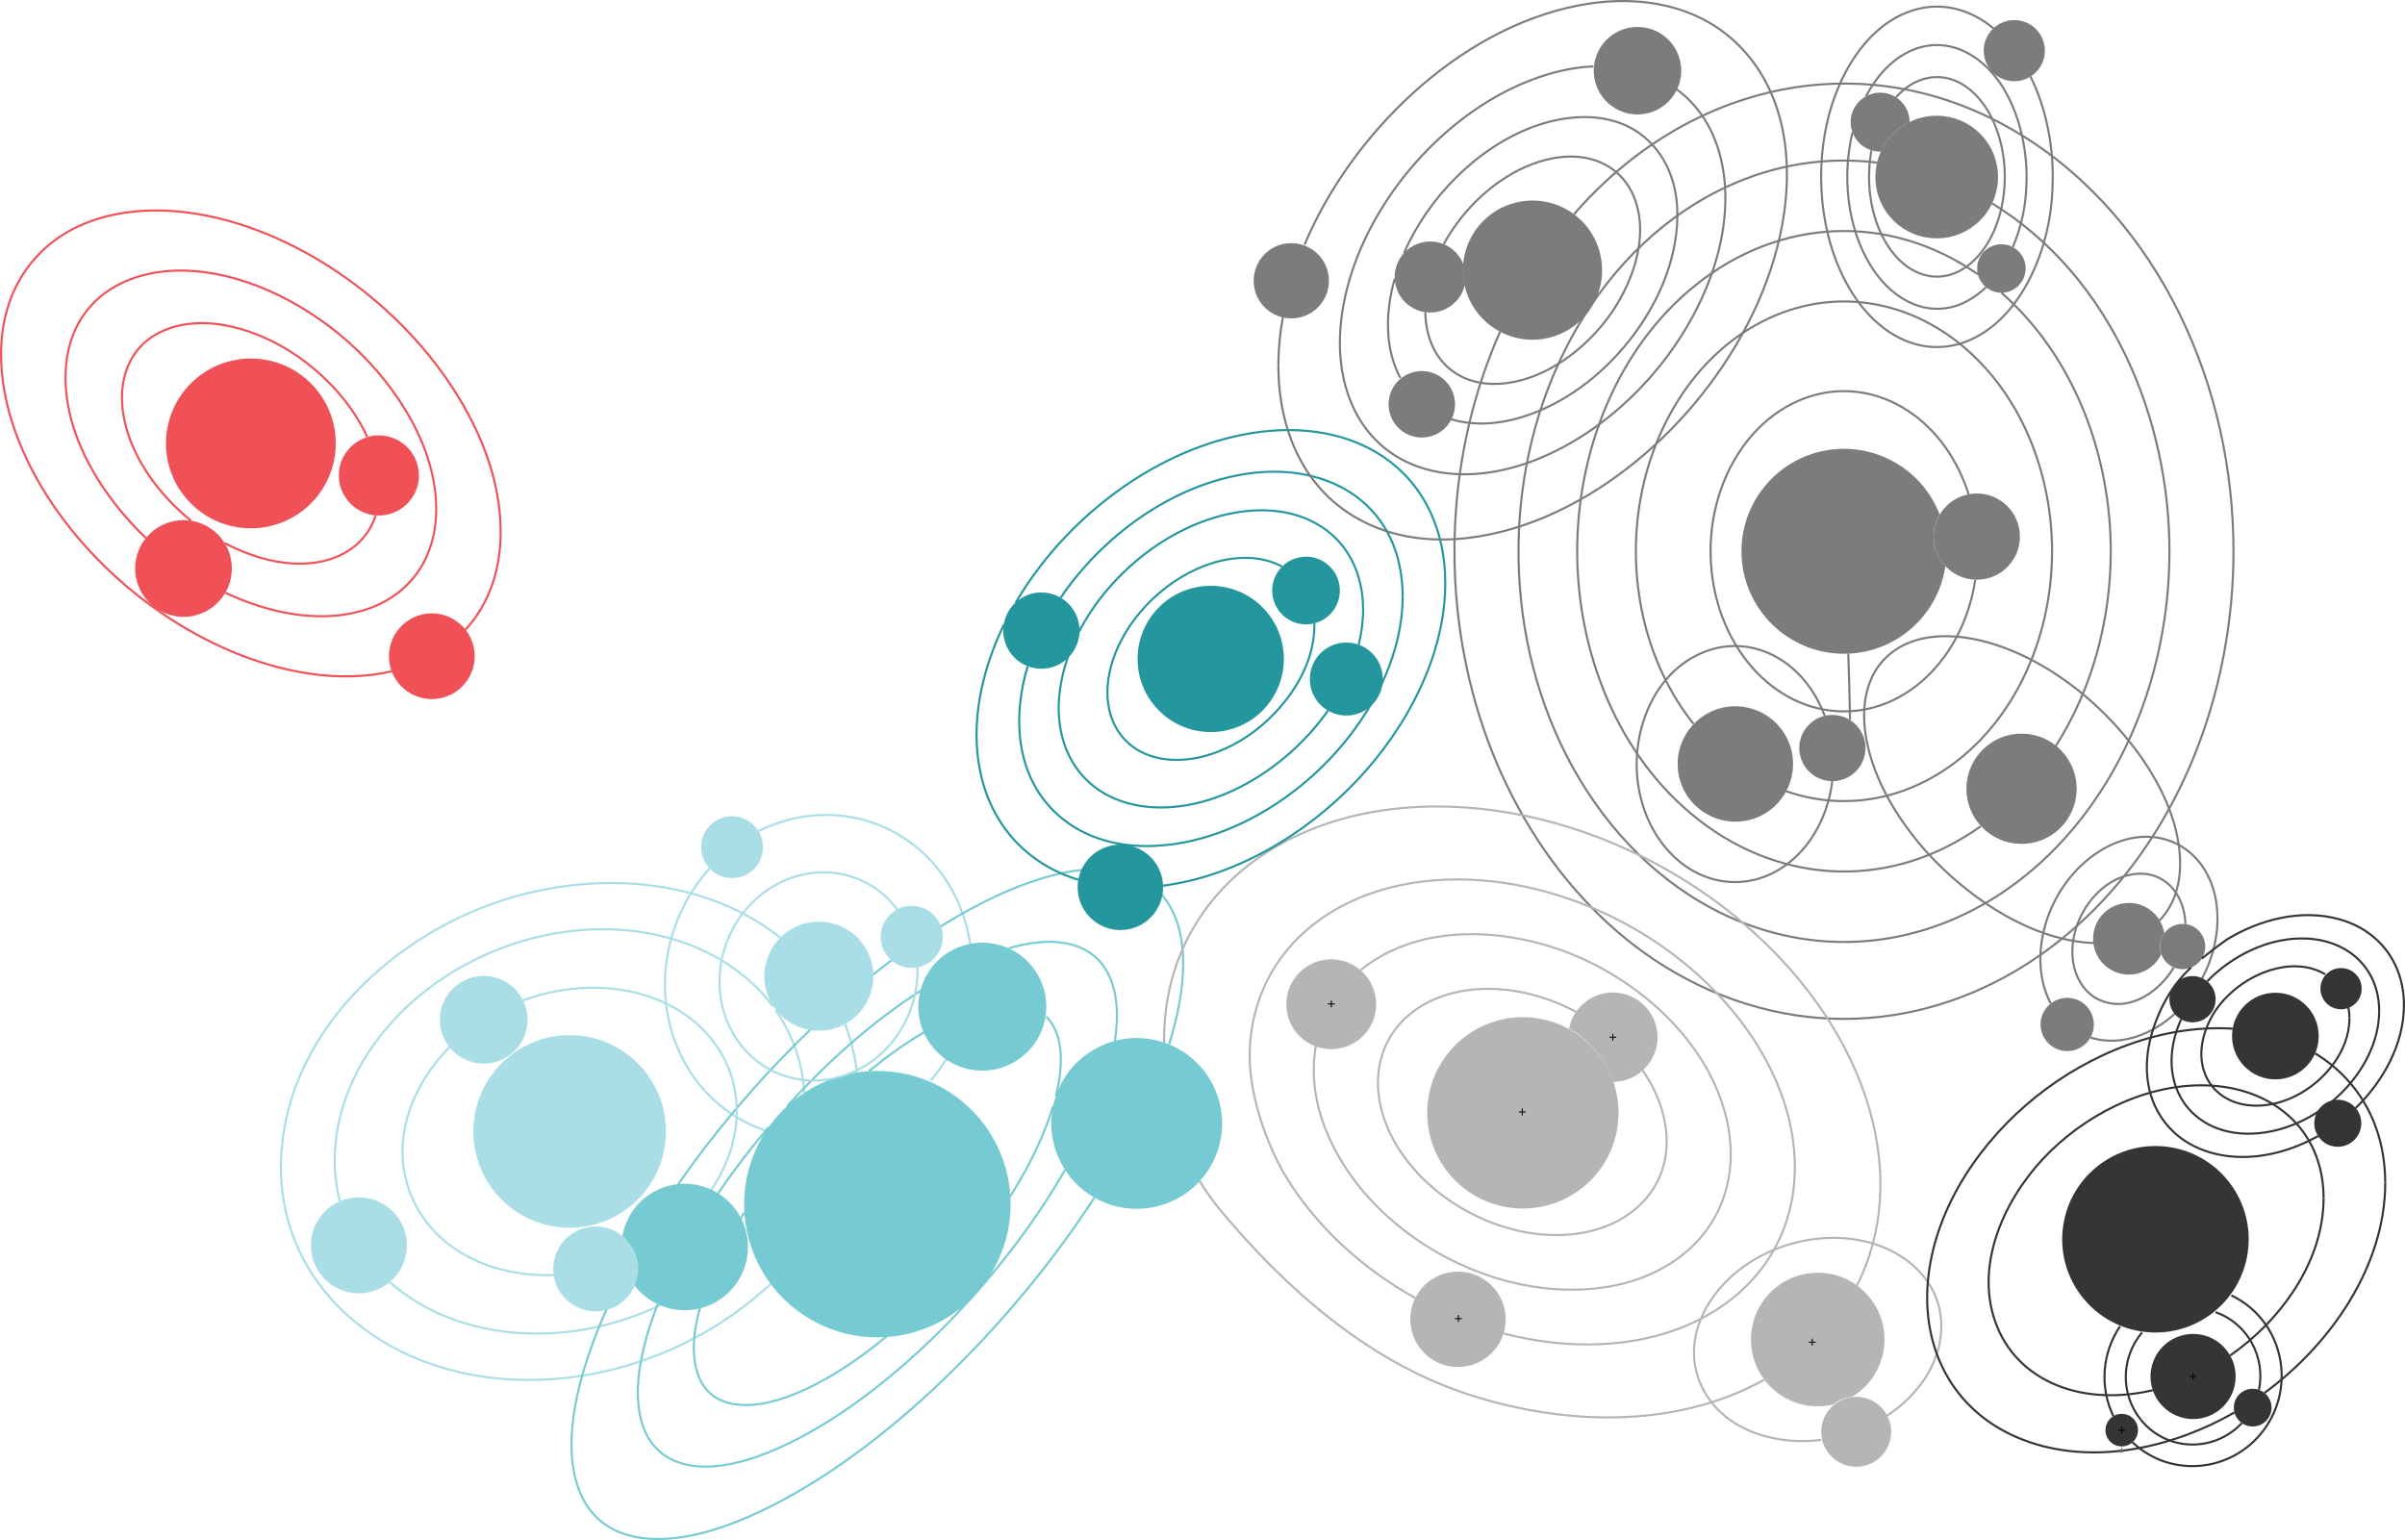 <!-- Generator: Adobe Illustrator 22.0.1, SVG Export Plug-In  -->
<svg version="1.1"
	 xmlns="http://www.w3.org/2000/svg" xmlns:xlink="http://www.w3.org/1999/xlink" xmlns:a="http://ns.adobe.com/AdobeSVGViewerExtensions/3.0/"
	 x="0px" y="0px" width="1141.847px" height="731.281px" viewBox="0 0 1141.847 731.281"
	 style="enable-background:new 0 0 1141.847 731.281;" xml:space="preserve">
<style type="text/css">
	.st0{fill:none;stroke:#A9DEE7;stroke-miterlimit:10;}
	.st1{fill:#76CBD3;}
	.st2{fill:none;stroke:#76CBD3;stroke-miterlimit:10;}
	.st3{fill:none;stroke:#343534;stroke-miterlimit:10;}
	.st4{fill:#343534;}
	.st5{fill:#7B7C7C;}
	.st6{fill:none;stroke:#7B7C7C;stroke-miterlimit:10;}
	.st7{fill:#B3B5B6;}
	.st8{fill:none;stroke:#B3B5B6;stroke-miterlimit:10;}
	.st9{fill:#70706F;stroke:#010101;stroke-width:0.5;stroke-linecap:round;stroke-linejoin:round;}
	.st10{fill:#24969D;}
	.st11{fill:none;stroke:#24969D;stroke-miterlimit:10;}
	.st12{fill:#A9DEE7;}
	.st13{fill:#F05157;}
	.st14{fill:none;stroke:#F05157;stroke-miterlimit:10;}
	.st15{fill:#70706F;}
</style>
<defs>
</defs>
<path class="st0" d="M370.441,445.192c-40.629-31.972-98.383-31.721-143.295-13.529c-44.873,18.176-86.61,58.236-92.979,109.644
	c-6.84,55.217,30.658,97.061,81.876,109.735c48.885,12.097,103.217-2.709,141.422-34.068c0,0,26.755-22.383,26.755-23.892"/>
<path class="st0" d="M301.803,595.509c22.647-11.044,42.877-31.999,47.175-58.273"/>
<path class="st0" d="M185.091,608.754c22.171,19.783,52.869,26.518,81.27,23.969c28.792-2.584,57.062-14.638,78.716-33.861"/>
<path class="st0" d="M461.42,456.456c-1.016-23.863-12.795-46.475-33.492-59.337c-20.777-12.913-46.202-13.252-67.797-2.506"/>
<path class="st0" d="M441.835,513.208c13.354-15.695,20.462-36.137,19.585-56.752"/>
<path class="st0" d="M336.887,412.347c-23.03,25.552-28.514,64.576-10.395,94.621c18.701,31.011,56.32,41.732,88.882,26.531"/>
<path class="st0" d="M406.193,537.236c2.81-17.178,1.345-34.648-4.982-50.977"/>
<path class="st0" d="M395.221,570.55c5.36-10.673,9.039-21.497,10.972-33.314"/>
<path class="st0" d="M380.912,537.236c3.306-20.207-0.743-40.448-12.535-57.42"/>
<path class="st0" d="M373.06,562.135c3.786-8.013,6.418-16.135,7.852-24.899"/>
<path class="st1" d="M500.657,522.487c2.859-10.19,9.589-18.858,18.752-24.154c14.28-8.253,32.136-7.036,45.163,3.079
	c13.026,10.114,18.63,27.109,14.174,42.988c-2.859,10.19-9.589,18.858-18.752,24.154c-14.28,8.253-32.136,7.036-45.163-3.079
	C501.805,555.36,496.201,538.365,500.657,522.487z"/>
<path class="st2" d="M454.975,434.889c20.112-11.624,58.203-29.797,84.412-18.736c15.257,6.439,21.099,20.857,22.161,35.886
	c1.024,14.499-2.256,30.296-6.482,43.875"/>
<path class="st3" d="M1115.463,483.494c0-1.76-0.155-3.482-0.492-5.21"/>
<circle class="st4" cx="1080.31" cy="491.951" r="20.576"/>
<ellipse transform="matrix(0.199 -0.98 0.98 0.199 430.496 1465.038)" class="st4" cx="1111.192" cy="469.25" rx="9.793" ry="9.793"/>
<path class="st3" d="M1129.582,480.097c0-20.008-14.336-33.211-33.745-34.402c-17.92-1.099-35.892,7.863-47.902,20.272"/>
<ellipse transform="matrix(0.976 -0.219 0.219 0.976 -25.607 152.694)" class="st5" cx="674.871" cy="191.671" rx="15.778" ry="15.778"/>
<ellipse transform="matrix(0.991 -0.133 0.133 0.991 -10.6 97.892)" class="st5" cx="727.682" cy="128.318" rx="33.047" ry="33.047"/>
<path class="st5" d="M961.733,127.478c0,6.358-5.154,11.511-11.512,11.511c-6.357-0.001-11.51-5.153-11.51-11.511
	c0-6.357,5.154-11.511,11.511-11.511S961.733,121.121,961.733,127.478z"/>
<ellipse transform="matrix(0.707 -0.707 0.707 0.707 263.196 683.329)" class="st5" cx="956.449" cy="23.958" rx="14.523" ry="14.523"/>
<path class="st5" d="M920.924,244.368c-1.962,3.316-2.852,6.57-2.852,10.424c0,5.21,1.986,10.223,5.554,14.02
	c-3.499,23.896-23.995,41.609-48.146,41.609c-26.874,0-48.659-21.786-48.659-48.659c0-26.874,21.786-48.659,48.659-48.659
	C895.643,213.102,913.717,225.537,920.924,244.368z"/>
<circle class="st5" cx="938.546" cy="254.792" r="20.474"/>
<path class="st6" d="M1025.354,436.988c7.075-7.322,9.724-17.129,9.724-26.865"/>
<path class="st6" d="M976.03,354.236c17.514-27.446,26.115-60.2,26.115-92.475"/>
<path class="st6" d="M939.046,130.235c-42.083-29.312-93.942-26.881-133.772,4.959c-38.211,30.546-56.678,80.317-56.458,127.417
	c0.219,47.079,19.146,96.702,57.777,126.757c40.311,31.362,92.217,32.796,133.858,2.926"/>
<path class="st6" d="M1002.146,261.761c0-44.998-16.991-92.118-51.927-122.769"/>
<path class="st6" d="M866.339,339.9c-4.216-11.309-11.837-21.601-22.581-27.727c-10.882-6.205-23.473-7.189-35.124-2.41
	c-23.615,9.687-33.818,37.302-31.158,60.632c1.368,11.997,6.045,23.861,14.124,33.061c8.109,9.234,19.252,15.302,31.879,15.383
	c12.623,0.081,23.826-5.838,32.029-14.989c8.174-9.119,12.949-20.946,14.412-32.93"/>
<path class="st6" d="M712.203,157.515c-25.221,56.93-28.347,123.55-9.711,182.739c18.43,58.535,59.767,112.776,120.434,134.362
	c62.343,22.183,126.224,2.776,171.472-42.833c44.402-44.757,66.015-108.536,66.015-170.022"/>
<path class="st6" d="M1060.412,261.761c0-38.811-8.495-77.931-25.697-112.896c-17.126-34.812-43.083-65.707-76.893-85.89
	c-72.929-43.536-156.635-23.444-210.519,38.753"/>
<path class="st6" d="M891.282,77.22c-34.845-4.3-68.39,5.724-96.341,26.214c-27.778,20.364-47.919,49.466-60,81.184
	c-24.046,63.132-17.26,139.581,21.804,195.879c19.453,28.034,46.72,50.495,79.94,60.837c33.436,10.41,68.319,6.971,99.35-8.896
	c30.816-15.757,54.609-41.964,70.356-72.104c15.827-30.292,23.62-64.562,23.62-98.573"/>
<path class="st6" d="M1030.012,261.761c0-62.861-27.653-130.457-84.15-165.155"/>
<path class="st6" d="M847.918,375.66c33.295,11.611,67.283,1.078,91.312-23.287c23.574-23.902,35.049-57.861,35.049-90.612"/>
<path class="st6" d="M974.279,261.761c0-35.242-13.367-72.17-40.85-96.063c-28.429-24.716-66.655-30.089-99.992-11.27
	c-32.043,18.089-50.595,53.061-55.418,87.873c-4.86,35.078,3.536,73.154,26.044,101.419"/>
<path class="st6" d="M934.662,234.69c-4.971-15.662-14.583-30.228-28.6-39.507c-14.192-9.395-31.181-12.121-47.504-6.688
	c-16.132,5.369-28.567,17.606-36.361,32.168c-7.837,14.642-11.043,31.602-9.785,48.052c1.256,16.414,7.023,32.794,17.457,45.796
	c10.445,13.016,25.192,22.113,42.334,23.179c17.198,1.069,32.841-6.19,44.538-18.248c11.631-11.991,18.624-27.927,21.066-44.189"/>
<path class="st6" d="M1035.079,410.123c0-32.01-25.839-64.497-48.422-82.367c-12.624-9.989-27.532-18.502-43.25-22.826
	c-14.742-4.056-33.858-5.213-46.871,6.297c-13.32,11.782-13.108,30.75-9.09,45.771c4.217,15.763,13.09,30.597,23.311,42.966
	c18.788,22.736,51.2,46.559,83.104,47.813"/>
<path class="st6" d="M1037.601,438.787c-0.371-14.375-10.31-26.212-25.556-23.569c-13.369,2.317-23.431,14.641-26.777,26.851
	c-1.735,6.331-1.945,13.328,0.23,19.666c2.191,6.386,6.727,11.671,13.343,13.868c13.576,4.508,26.889-5.479,33.235-16.265"/>
<path class="st6" d="M992.507,492.636c15.853,5.02,32.135-2.923,42.689-13.82c10.803-11.154,17.616-26.938,17.616-42.606"/>
<path class="st6" d="M1052.812,436.209c0-32.718-28.931-49.512-56.675-31.596c-11.462,7.402-20.021,19.276-24.296,32.049
	c-4.21,12.581-4.677,27.567,1.818,39.838"/>
<path class="st6" d="M888.546,71.378c-2.101,11.197-1.375,23.446,2.404,34.254c3.564,10.193,10.916,21.481,22.422,24.821
	c12.362,3.588,23.005-3.847,29.364-13.472c6.338-9.593,9.109-21.77,9.109-33.006"/>
<path class="st6" d="M951.846,83.975c0-13.404-4.075-29.173-14.137-39.206c-11.619-11.585-26.703-10.615-37.528,1.412"/>
<path class="st6" d="M955.642,117.323c4.656-10.869,6.548-21.599,6.548-33.348"/>
<path class="st6" d="M879.536,62.865c-4.944,20.28-2.718,44.928,8.565,63.187c12.881,20.845,35.794,28.57,54.804,10.311"/>
<path class="st6" d="M962.191,83.975c0-19.327-6.688-44.045-24.088-56.373c-9.001-6.377-19.689-8.172-30.097-3.836
	c-9.945,4.143-17.309,12.864-22.087,21.959"/>
<path class="st6" d="M946.451,13.425c-11.799-9.697-26.461-13.316-41.156-7.489c-14.021,5.559-23.941,17.876-30.238,30.675
	c-12.659,25.731-13.617,59.112-3.829,85.762c4.919,13.392,13.156,26.773,25.459,35.069c12.863,8.674,27.821,9.905,41.677,2.519
	c13.19-7.031,22.252-19.944,27.844-33.056c5.968-13.995,8.397-27.811,8.397-42.929"/>
<path class="st6" d="M974.605,83.975c0-16.14-3.316-33.03-10.564-47.636"/>
<path class="st6" d="M676.713,148.234c0.348,22.555,15.998,36.53,38.493,33.7c19.386-2.44,37.172-16.173,48.2-31.041
	c10.684-14.405,19.478-36.304,13.189-55.16c-3.233-9.692-10.185-16.858-20.071-19.859c-9.535-2.895-19.879-1.385-28.841,1.983"/>
<path class="st6" d="M727.682,77.856c-17.88,6.718-33.301,21.631-42.236,38.078"/>
<path class="st6" d="M688.835,199.017c21.234,6.431,44.71-2.994,61.104-14.71c17.357-12.405,31.861-30.468,39.881-50.308
	c7.539-18.648,10.895-44.101-2.743-62.192c-14.492-19.223-39.57-18.955-59.394-11.507"/>
<path class="st6" d="M662.189,132.363c-4.258,14.89-5.132,32.599,2.674,47.109"/>
<path class="st6" d="M727.682,60.301c-26.886,10.102-49.851,33.999-61.092,59.846"/>
<path class="st6" d="M756.442,31.515c-10.061,0.483-19.383,2.692-28.76,6.216"/>
<path class="st6" d="M727.682,37.73c-39.253,14.748-72.728,51.799-85.716,91.077c-6.518,19.713-8.862,42.96-0.147,63.096
	c9.233,21.334,28.385,32.542,50.999,33.27c21.604,0.696,43.057-7.952,60.414-19.469c17.814-11.821,33.295-27.882,44.779-45.853
	c11.385-17.816,19.686-38.731,21.004-60.235c1.299-21.194-4.612-43.761-23.095-57.294"/>
<path class="st6" d="M609.102,150.393c-1.394,7.729-2.155,15.426-2.155,23.289"/>
<path class="st6" d="M878.361,341.891c-0.2-10.507-0.47-21.011-0.81-31.515"/>
<path class="st5" d="M1033.884,438.971c6.722-1.527,13.122,3.582,13.122,10.476c0,5.016-3.472,9.365-8.363,10.476
	c-6.722,1.527-13.122-3.582-13.122-10.476C1025.521,444.43,1028.992,440.082,1033.884,438.971z"/>
<path class="st5" d="M1027.582,443.119c-1.432,1.965-2.061,3.896-2.061,6.328c0,1.257,0.203,2.426,0.625,3.61
	c-2.238,4.718-6.518,8.148-11.61,9.304c-10.652,2.42-20.794-5.677-20.794-16.601c0-7.949,5.501-14.84,13.253-16.601
	C1016.603,426.977,1026.053,433.384,1027.582,443.119z"/>
<ellipse transform="matrix(0.024 -1 1 0.024 561.792 1325.585)" class="st5" cx="960.054" cy="374.961" rx="26.167" ry="26.168"/>
<ellipse transform="matrix(0.941 -0.339 0.339 0.941 -74.204 300.61)" class="st5" cx="823.729" cy="362.796" rx="27.397" ry="27.397"/>
<circle class="st5" cx="869.982" cy="355.196" r="15.724"/>
<ellipse transform="matrix(0.707 -0.707 0.707 0.707 209.97 674.862)" class="st5" cx="919.616" cy="83.975" rx="29.128" ry="29.128"/>
<path class="st5" d="M906.666,57.884c-6.026,2.991-10.831,7.976-13.599,14.107c-0.134,0.004-0.269,0.006-0.403,0.006
	c-7.733,0-14.002-6.269-14.002-14.002s6.269-14.002,14.002-14.002C900.354,43.993,906.605,50.194,906.666,57.884z"/>
<ellipse transform="matrix(0.99 -0.144 0.144 0.99 3.278 112.293)" class="st5" cx="777.114" cy="33.512" rx="20.768" ry="20.768"/>
<ellipse transform="matrix(0.766 -0.642 0.642 0.766 57.891 425.166)" class="st5" cx="613.306" cy="133.016" rx="17.879" ry="17.879"/>
<path class="st5" d="M694.761,125.446c-0.299,3.422-0.082,6.696,0.663,10.049c-1.313,5.43-5.23,9.858-10.46,11.823
	c-11.027,4.143-22.796-4.007-22.796-15.787c0-7.026,4.356-13.316,10.933-15.787C681.76,112.491,691.423,116.819,694.761,125.446z"/>
<circle class="st5" cx="981.475" cy="486.445" r="12.649"/>
<path class="st7" d="M879.256,663.271c-3.436,0.325-6.169,1.437-8.855,3.603c-2.444,0.585-4.872,0.872-7.385,0.872
	c-19.449,0-34.314-17.348-31.334-36.567c2.396-15.452,15.698-26.85,31.334-26.85c19.449,0,34.314,17.348,31.334,36.567
	C892.902,650.23,887.369,658.433,879.256,663.271z"/>
<path class="st8" d="M624.724,496.746c-4.752,27.107,8.437,53.808,25.733,72.633c17.853,19.431,42.31,33.538,67.904,39.66
	c24.868,5.949,54.41,4.909,76.81-10.482c23.873-16.404,31.227-43.608,23.725-70.569"/>
<path class="st8" d="M818.895,527.988c-9.594-34.479-40.092-61.36-71.39-74.398c-30.627-12.759-72.879-16.208-101.444,7.011"/>
<path class="st8" d="M748.272,480.462c-12.18-6.518-25.975-10.557-39.888-10.903c-13.624-0.339-28.082,2.974-39.014,12.012
	c-11.277,9.323-16.293,22.755-14.932,37.119c1.334,14.074,8.344,26.87,17.48,37.092c17.965,20.1,47.211,33.139,74.631,30.273
	c30.865-3.225,51.474-26.755,42.762-58.066"/>
<path class="st8" d="M789.31,527.988c-2.009-7.22-5.168-13.568-9.387-19.716"/>
<path class="st8" d="M895.668,672.387c12.459-8.122,23.135-20.907,25.529-36.35"/>
<path class="st8" d="M921.197,636.037c3.696-23.834-13.538-41.203-35.17-46.461c-20.744-5.042-44.159,0.649-60.741,13.759
	c-16.714,13.214-27.686,35.879-16.435,56.779c10.784,20.031,35.529,26.218,55.843,23.61"/>
<ellipse transform="matrix(0.16 -0.987 0.987 0.16 86.261 1157.289)" class="st7" cx="722.744" cy="527.988" rx="45.432" ry="45.432"/>
<path class="st7" d="M765.871,513.702c-3.567-10.768-11.033-19.811-20.93-25.354c1.975-9.926,10.686-17.076,20.807-17.076
	c9.526,0,17.884,6.35,20.438,15.528C789.936,500.271,779.854,513.621,765.871,513.702z"/>
<ellipse transform="matrix(0.533 -0.846 0.846 0.533 -108.157 757.496)" class="st7" cx="632.082" cy="476.719" rx="21.336" ry="21.336"/>
<ellipse transform="matrix(0.646 -0.763 0.763 0.646 -232.811 750.287)" class="st7" cx="692.42" cy="626.119" rx="22.654" ry="22.654"/>
<ellipse transform="matrix(0.796 -0.606 0.606 0.796 -231.794 672.524)" class="st7" cx="880.817" cy="679.792" rx="16.595" ry="16.595"/>
<path class="st8" d="M881.626,610.365c13.162-25.936,13.889-55.107,6.301-82.377"/>
<path class="st8" d="M569.614,560.811c2.641,4.43,5.697,8.837,9.235,13.118c31.19,37.737,69.991,71.676,115.679,87.298
	c44.567,15.238,99.488,18.221,143.152-6.123"/>
<path class="st8" d="M887.927,527.988c-10.464-37.603-35.953-70.296-65.59-94.043c-30.076-24.099-66.894-41.166-104.95-47.877
	c-37.216-6.563-79.028-3.549-112.828,16.682c-33.681,20.16-52.338,53.59-51.849,92.284"/>
<path class="st8" d="M713.935,633.212c32.833,8.504,72.136,7.826,102.207-12.056c32.132-21.246,42.327-57.27,32.338-93.168"/>
<path class="st8" d="M671.972,616.368c-25.047-13.922-47.744-34.344-62.463-59.351c0,0-17.853-30.01-16.048-60.415
	c1.805-30.405,19.325-54.482,46.205-67.683c26.006-12.772,56.727-13.704,84.135-7.969c27.937,5.846,54.806,18.95,76.777,37.101
	c21.659,17.893,40.174,42.163,47.903,69.938"/>
<line class="st9" x1="858.97" y1="637.309" x2="861.846" y2="637.309"/>
<line class="st9" x1="860.408" y1="638.747" x2="860.408" y2="635.871"/>
<line class="st9" x1="764.311" y1="492.487" x2="767.187" y2="492.487"/>
<line class="st9" x1="765.749" y1="493.925" x2="765.749" y2="491.05"/>
<line class="st9" x1="630.644" y1="476.719" x2="633.52" y2="476.719"/>
<line class="st9" x1="632.082" y1="478.157" x2="632.082" y2="475.282"/>
<line class="st9" x1="721.306" y1="527.988" x2="724.182" y2="527.988"/>
<line class="st9" x1="722.744" y1="529.426" x2="722.744" y2="526.55"/>
<line class="st9" x1="690.982" y1="626.119" x2="693.858" y2="626.119"/>
<line class="st9" x1="692.42" y1="627.557" x2="692.42" y2="624.682"/>
<ellipse transform="matrix(0.707 -0.707 0.707 0.707 -52.831 498.162)" class="st10" cx="574.919" cy="312.854" rx="34.733" ry="34.733"/>
<path class="st10" d="M636.148,280.404c0,6.969-4.491,13.143-11.121,15.29c-10.381,3.361-21.021-4.379-21.021-15.29
	c0-6.969,4.491-13.143,11.121-15.29C625.508,261.753,636.148,269.493,636.148,280.404z"/>
<ellipse transform="matrix(0.928 -0.372 0.372 0.928 -75.92 205.457)" class="st10" cx="494.542" cy="299.497" rx="18.116" ry="18.116"/>
<path class="st11" d="M552.225,420.554c34.852-4.594,67.885-24.665,91.472-49.39c23.232-24.353,42.488-58.91,42.488-94.333"/>
<path class="st11" d="M476.666,296.559c-10.25,21.088-16.277,46.398-11.174,70.282c5.339,24.992,22,43.366,46.463,50.914"/>
<path class="st11" d="M686.185,276.831c0-23.485-8.904-45.876-29.129-59.718c-19.64-13.442-44.4-15.084-66.54-10.803
	c-44.75,8.652-85.941,41.537-108.355,79.963"/>
<path class="st11" d="M487.91,316.356c-7.208,23.913-6.003,52.769,14.849,70.994c20.371,17.805,49.631,16.821,72.82,9.158
	c24.124-7.972,46.121-23.994,62.198-43.337c15.723-18.917,28.178-44.129,28.178-69.791"/>
<path class="st11" d="M665.955,283.381c0-42.915-33.873-64.404-74.058-58.421c-35.622,5.303-68.801,29.913-88.291,58.852"/>
<path class="st11" d="M645.059,306.117c1.359-5.506,2.111-10.97,2.111-16.654"/>
<path class="st11" d="M647.17,289.462c0-16.887-7.093-32.524-22.559-41.016c-14.785-8.118-32.675-7.294-47.889-2.718
	c-30.545,9.187-58.398,35.303-69.332,65.321c-5.456,14.98-7.237,32.706,0.275,47.903c7.817,15.814,23.213,23.51,40.01,24.372
	c32.786,1.683,65.291-20.823,82.81-45.915"/>
<path class="st11" d="M608.701,269.052c-10.116-5.55-22.363-4.947-32.754-1.784c-10.734,3.268-20.602,9.447-28.663,17.11
	c-8.034,7.636-14.751,17.239-18.48,27.795c-3.631,10.28-4.682,22.445,0.737,32.721c5.629,10.674,16.38,15.592,27.831,15.919
	c11.258,0.321,22.53-3.644,31.913-9.325c17.845-10.805,34.765-32.062,34.765-54.54"/>
<path class="st11" d="M624.05,296.948c0-0.323-0.004-0.646-0.011-0.969"/>
<circle class="st10" cx="639.202" cy="322.429" r="17.332"/>
<ellipse transform="matrix(0.707 -0.707 0.707 0.707 -323.463 403.367)" class="st1" cx="325.175" cy="592.138" rx="30.03" ry="30.03"/>
<ellipse transform="matrix(0.856 -0.516 0.516 0.856 -179.799 309.596)" class="st1" cx="466.708" cy="478.051" rx="30.392" ry="30.392"/>
<path class="st2" d="M340.944,566.581c7.462-10.934,15.48-21.372,24.06-31.449"/>
<path class="st2" d="M505.663,555.487c-25.254,44.132-67.145,90.34-110.23,118.04c-16.859,10.839-52.805,30.576-76.061,19.71
	c-13.834-6.464-16.967-21.322-16.477-34.531c0.495-13.344,4.588-27.238,9.398-39.442"/>
<path class="st2" d="M478.963,450.239c36.334-10.427,56.02,6.524,50.364,44.001"/>
<path class="st2" d="M322.003,562.276c33.004-47.558,82.038-97.948,132.973-127.386"/>
<path class="st2" d="M412.547,508.647c8.322-6.842,16.95-13.084,26.263-18.539"/>
<path class="st2" d="M500.009,525.134c-13.963,46.52-59.817,98.839-99.241,124.327c-10.78,6.969-23.808,13.838-36.652,16.567
	c-13.651,2.9-28.381,0.995-33.16-14.641c-7.101-23.234,11.843-58.758,22.48-75.654"/>
<path class="st2" d="M519.568,568.645c-35.115,54.57-93.557,116.141-153.016,146.312c-15.116,7.67-33.27,14.807-50.723,15.729
	c-19.209,1.015-35.547-6.007-41.804-25.771c-9.947-31.42,9.989-77.238,23.111-102.028"/>
<path class="st2" d="M496.737,482.738c9.54,9.605,7.286,26.78,4.604,37.55"/>
<path class="st2" d="M373.726,525.234c19.148-21.001,39.605-39.49,63.608-54.984"/>
<path class="st1" d="M448.216,626.536c-22.273,12.873-50.124,10.974-70.443-4.803c-20.318-15.776-29.058-42.284-22.109-67.05
	c4.46-15.894,14.957-29.414,29.249-37.674c22.273-12.873,50.124-10.974,70.443,4.803c20.318,15.775,29.058,42.284,22.109,67.05
	C473.005,604.755,462.508,618.276,448.216,626.536z"/>
<path class="st0" d="M425.999,431.824c-14.742-19.606-41.155-22.901-61.169-9.53c-19.361,12.936-28.136,38.21-20.46,60.309
	c7.956,22.908,31.35,35.508,54.801,28.601c22.621-6.662,37.352-29.037,36.367-52.192"/>
<path class="st0" d="M348.977,537.236c4.156-25.404-8.245-47.959-30.69-59.695c-21.579-11.284-47.902-10.634-69.938-2.509"/>
<path class="st0" d="M213.403,497.242c-18.642,18.726-29.291,47.092-17.031,73.028c12.136,25.673,40.697,36.238,66.798,35.131"/>
<circle class="st12" cx="432.885" cy="444.858" r="14.742"/>
<ellipse transform="matrix(0.301 -0.954 0.954 0.301 -170.506 694.69)" class="st12" cx="388.599" cy="463.648" rx="25.891" ry="25.891"/>
<ellipse transform="matrix(0.623 -0.782 0.782 0.623 -183.69 423.466)" class="st12" cx="347.675" cy="402.387" rx="14.683" ry="14.683"/>
<ellipse transform="matrix(0.638 -0.77 0.77 0.638 -361.537 435.972)" class="st12" cx="282.874" cy="602.469" rx="20.168" ry="20.168"/>
<circle class="st12" cx="270.472" cy="537.236" r="45.725"/>
<circle class="st12" cx="170.388" cy="591.34" r="22.79"/>
<ellipse transform="matrix(0.352 -0.936 0.936 0.352 -304.425 528.742)" class="st12" cx="229.673" cy="484.243" rx="20.825" ry="20.825"/>
<path class="st0" d="M366.851,477.698c-15.189-20.369-38.838-31.703-63.129-35.222c-24.488-3.548-49.971,0.613-72.425,10.51
	c-22.432,9.888-42.77,25.925-56.324,46.701c-13.48,20.662-19.992,45.979-13.569,70.709"/>
<circle class="st13" cx="119.11" cy="210.548" r="40.307"/>
<path class="st14" d="M220.962,299.08c11.816-12.893,16.756-29.516,16.756-46.49"/>
<path class="st14" d="M237.718,252.589c0-26.232-11.068-51.489-25.407-72.287c-14.612-21.193-34.136-39.694-55.747-53.558
	c-21.375-13.713-46.633-24.069-72.371-26.353c-25.274-2.243-53.119,3.502-70.093,25.366c-16.822,21.669-15.996,50.264-8.492,74.263
	c7.719,24.685,22.899,47.245,40.68,65.478c17.945,18.401,39.886,33.795,63.651,43.808c22.986,9.685,50.609,15.376,75.942,9.471"/>
<path class="st14" d="M107.043,281.466c18.778,8.898,42.507,14.603,63.733,8.846c23.315-6.323,36.333-24.778,36.333-48.572"/>
<path class="st14" d="M207.11,241.74c0-29.347-18.773-57.888-38.64-76.541c-20.415-19.168-49.187-35.002-78.237-36.594
	c-32.318-1.771-58.798,15.589-59.121,50.144c-0.274,29.367,18.433,58.031,38.21,76.746"/>
<path class="st14" d="M106.684,257.853c11.832,6.309,26.129,10.714,39.918,9.623c14.285-1.13,26.993-8.333,31.8-22.772"/>
<path class="st14" d="M174.43,207.544c-7.831-17.032-22.101-31.792-37.871-41.427c-14.994-9.161-35.994-16.219-54.311-10.795
	c-21.137,6.259-27.579,25.809-22.877,45.591c4.354,18.319,17.188,34.944,31.342,46.353"/>
<ellipse transform="matrix(0.648 -0.762 0.762 0.648 -165.202 265.829)" class="st13" cx="204.92" cy="311.597" rx="20.348" ry="20.348"/>
<path class="st13" d="M173.534,243.669c-7.587-2.689-12.658-9.866-12.658-17.917c0-13.126,12.987-22.302,25.359-17.916
	c7.587,2.689,12.658,9.866,12.658,17.916C198.893,238.879,185.906,248.055,173.534,243.669z"/>
<ellipse transform="matrix(0.707 -0.707 0.707 0.707 -165.36 140.704)" class="st13" cx="87.165" cy="269.959" rx="22.969" ry="22.968"/>
<path class="st3" d="M1012.478,684.86c19.019,17.885,49.173,13.951,63.566-7.619c14.288-21.413,6.796-50.941-16.628-62.139"/>
<path class="st3" d="M1017.024,632.68c-10.03,11.853-10.39,29.299-0.613,41.437"/>
<path class="st3" d="M1072.51,659.938c3.205-15.67-5.403-31.529-20.614-36.874"/>
<path class="st3" d="M1016.411,674.117c12.201,15.148,34.75,15.744,47.968,1.59"/>
<path class="st4" d="M1001.337,683.916c-2.654-3.295-2.166-8.112,1.095-10.808c3.321-2.745,8.244-2.246,10.947,1.109
	c2.654,3.295,2.166,8.112-1.095,10.808C1008.963,687.77,1004.04,687.272,1001.337,683.916z"/>
<circle class="st4" cx="1041.23" cy="653.599" r="20.212"/>
<path class="st4" d="M1064.317,675.663c-3.995-2.863-4.936-8.412-2.107-12.432c2.864-4.07,8.496-5.024,12.541-2.126
	c3.995,2.863,4.936,8.412,2.107,12.432C1073.994,677.607,1068.362,678.562,1064.317,675.663z"/>
<ellipse transform="matrix(0.142 -0.99 0.99 0.142 294.961 1518.296)" class="st4" cx="1023.718" cy="588.92" rx="44.269" ry="44.269"/>
<circle class="st4" cx="1109.93" cy="533.353" r="11.169"/>
<path class="st3" d="M1040.258,459.417c-9.164,8.434-15.561,20.202-18.905,32.354c-3.593,13.057-2.9,27.541,5.103,39.259
	c8.062,11.804,21.293,17.485,34.963,18.242c13.653,0.756,27.431-3.273,39.143-9.836"/>
<path class="st3" d="M1035.547,484c-14.08,31.225,6.09,58.976,40.192,53.661c13.98-2.179,27.185-9.657,36.903-19.68
	c9.563-9.862,16.94-23.539,16.94-37.884"/>
<path class="st3" d="M1006.568,629.732c-8.545,12.633-9.808,28.935-3.184,42.703"/>
<path class="st3" d="M1058.818,643.64c23.401-16.144,44.369-44.159,44.369-74.682"/>
<path class="st3" d="M1103.187,568.958c0-32.999-24.846-52.971-56.332-53.601c-29.008-0.58-57.896,14.522-77.015,35.039
	c-18.498,19.85-33.111,51.44-21.59,79.667c5.704,13.976,16.898,23.751,30.903,28.686c13.808,4.866,29.011,4.629,42.949,1.381"/>
<path class="st3" d="M1075.136,661.397c30.447-22.207,57.328-59.442,57.328-99.794"/>
<path class="st3" d="M1060.034,488.451c-33.734-2.177-67.934,11.912-93.452,32.365c-25.389,20.349-46.861,50.835-50.943,84.53
	c-4.354,35.942,12.848,67.514,48.007,79.446c32.456,11.014,69.249,1.966,97.227-14.127"/>
<path class="st3" d="M1132.465,561.604c0-25.296-11.2-48.005-33.295-61.425"/>
<path class="st3" d="M1103.981,462.624c-14.169-8.326-32.597-1.747-43.608,7.798c-6.225,5.396-10.573,11.255-13.303,19.13
	c-2.544,7.337-2.87,15.704,0.987,22.869c3.922,7.287,11.109,11.307,19.018,12.327c7.833,1.01,15.899-0.901,22.815-4.346
	c13.293-6.622,25.573-20.945,25.573-36.908"/>
<path class="st3" d="M1118.438,526.118c12.821-12.411,22.909-30.151,22.909-48.852"/>
<line class="st9" x1="1039.792" y1="653.599" x2="1042.668" y2="653.599"/>
<line class="st9" x1="1041.23" y1="655.037" x2="1041.23" y2="652.162"/>
<line class="st9" x1="1005.92" y1="679.067" x2="1008.796" y2="679.067"/>
<line class="st9" x1="1007.358" y1="680.505" x2="1007.358" y2="677.629"/>
<polyline class="st15" points="1007.349,686.798 1006.627,689.673 1008.065,689.674 1007.349,686.798 "/>
<path class="st4" d="M1046.386,464.902c5.854,3.324,7.365,11.084,3.187,16.362c-3.362,4.248-9.318,5.408-14.03,2.734
	c-5.854-3.324-7.367-11.084-3.188-16.363C1035.717,463.388,1041.675,462.227,1046.386,464.902z"/>
<path class="st3" d="M1141.347,477.266c0-19.856-11.691-35.541-30.916-40.835c-18.048-4.97-37.793,0.317-53.007,9.573
	c0,0-4.216,2.849-12.062,9.143"/>
<circle class="st10" cx="531.939" cy="421.321" r="20.3"/>
<path class="st6" d="M606.948,173.682c0,30.082,11.853,59.795,40.78,74.235c27.652,13.804,60.433,8.524,86.688-2.792
	c52.815-22.764,98.034-76.511,110.625-132.83c6.251-27.96,5.051-61.078-14.51-85.222C810.249,2.04,778.414-3.119,749.173,2.631
	c-57.649,11.337-108.132,61.883-129.799,113.567"/>
</svg>